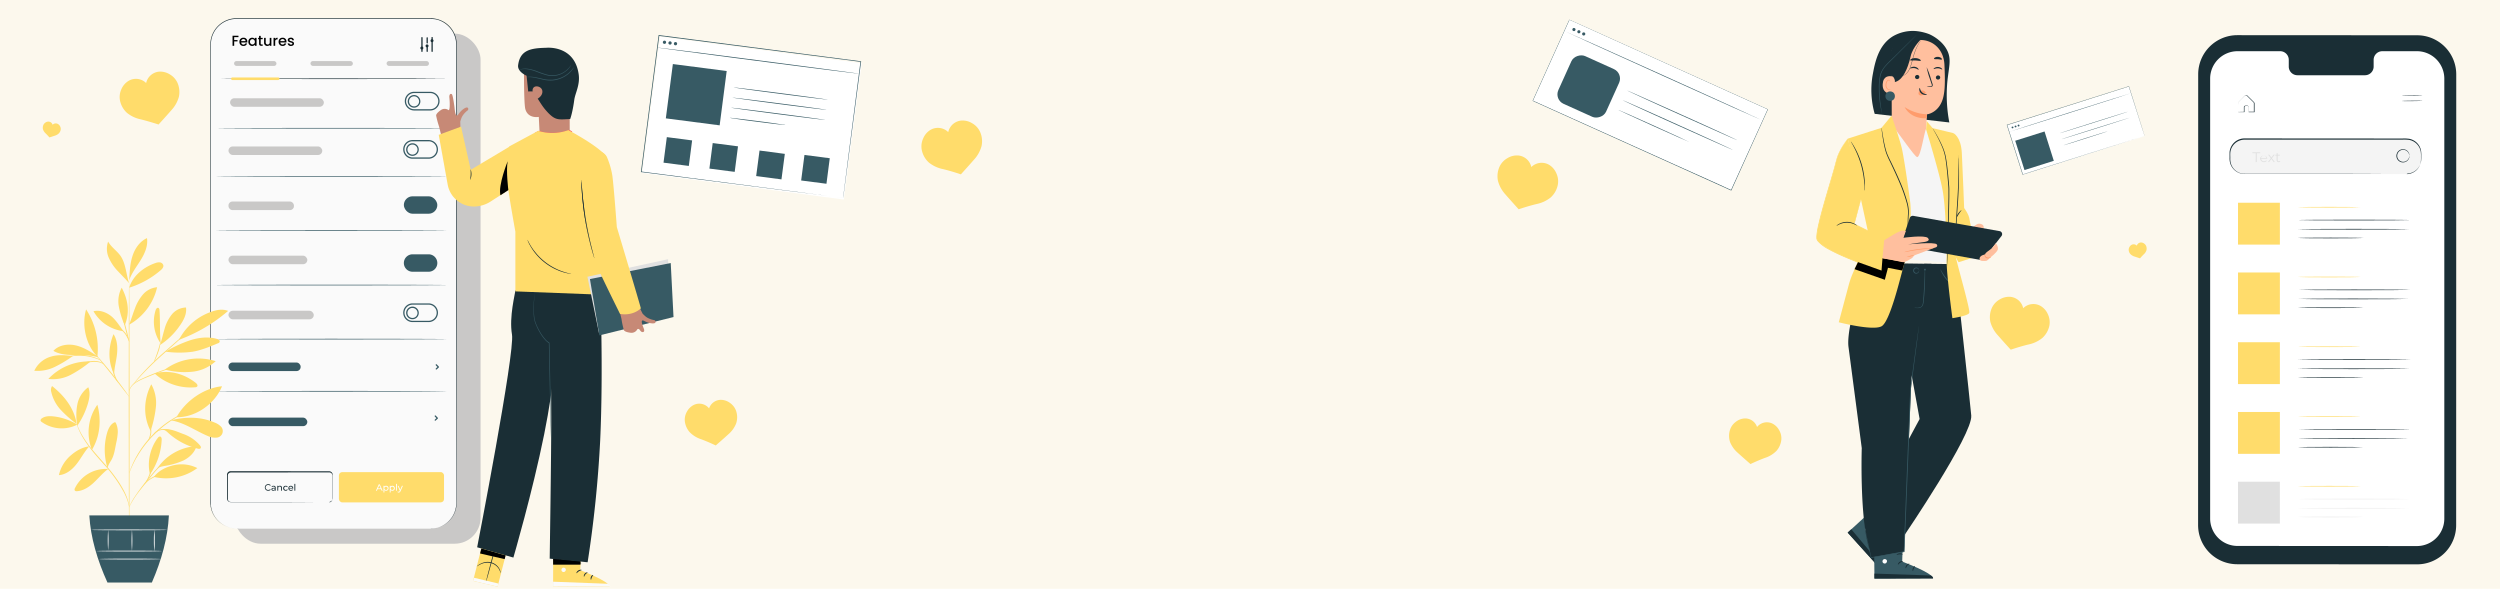 <svg id="Layer_1" data-name="Layer 1" xmlns="http://www.w3.org/2000/svg" viewBox="0 0 1380 325"><defs><style>.cls-1{fill:#fcf8ed}.cls-2{fill:#c9c8c7}.cls-3{fill:#fafafa}.cls-4{fill:#1a2e35}.cls-5{fill:#375a64}.cls-6{fill:#ffdc6b}.cls-7{fill:#fff}.cls-8{fill:#ffbf9e}.cls-9{fill:#ff9c6c}.cls-10{fill:#f5f5f5}.cls-11{opacity:.3}.cls-12{fill:#c78976}.cls-13{fill:#ff4f5b}.cls-14{fill:#e1e1e1}.cls-15{fill:#f4f4f4}.cls-16{fill:#e0e0e0}.cls-17{fill:#ebebeb}</style></defs><path class="cls-1" d="M-0.73 -2.67H1380.74V327.68H-0.73z"/><rect class="cls-2" x="129.56" y="18.57" width="135.71" height="281.56" rx="14.29"/><rect class="cls-3" x="116.22" y="10.26" width="135.71" height="281.56" rx="14.29"/><path class="cls-4" d="M237.64 291.82h.52a11.75 11.75 0 0 0 1.56-.15 14.16 14.16 0 0 0 5.68-2.16 14.77 14.77 0 0 0 3.32-3 13.77 13.77 0 0 0 2.53-4.78c.12-.47.27-.95.36-1.45s.18-1 .2-1.55c.08-1.05.06-2.15.06-3.29v-7.25c0-20.5 0-50.15-.06-86.79s0-80.28 0-128.73v-27.8a15.54 15.54 0 0 0-.66-4.59 14.45 14.45 0 0 0-5.51-7.4 14.42 14.42 0 0 0-4.28-2 15.31 15.31 0 0 0-2.36-.38c-.79 0-1.58-.08-2.39-.06h-106A14.14 14.14 0 0 0 116.5 23c-.16 1.69-.08 3.43-.1 5.15v250.69c0 .29.08.58.12.87a13.9 13.9 0 0 0 .37 1.7 14.13 14.13 0 0 0 9 9.48 15.07 15.07 0 0 0 1.59.45c.54.1 1.09.18 1.63.25 1.09.08 2.18.08 3.27.07H237.54 132.43c-1.08 0-2.18 0-3.3-.06-.55-.07-1.1-.15-1.65-.26a14.93 14.93 0 0 1-1.62-.45 14.44 14.44 0 0 1-9.21-9.65 15 15 0 0 1-.38-1.74c0-.29-.1-.59-.12-.88l-.05-.9v-3.58-14.7-31.17-68.8V28.1c0-1.72-.06-3.44.1-5.19a14.5 14.5 0 0 1 14.4-12.84h106c.8 0 1.61 0 2.43.06a16.21 16.21 0 0 1 2.39.44 15.07 15.07 0 0 1 4.39 2 14.64 14.64 0 0 1 5.65 7.58 16 16 0 0 1 .68 4.7v156.48c0 36.65 0 66.29-.06 86.79v7.25c0 1.14 0 2.24-.06 3.3 0 .53-.14 1.05-.21 1.56s-.24 1-.36 1.47a14.26 14.26 0 0 1-2.56 4.8 15.19 15.19 0 0 1-3.36 3 14.19 14.19 0 0 1-5.72 2.13 11 11 0 0 1-1.56.13z"/><path class="cls-4" d="M232.92 28.66a.36.36 0 0 1-.36-.36v-7.47a.36.36 0 0 1 .72 0v7.47a.36.36 0 0 1-.36.36zm2.88 0a.36.36 0 0 1-.35-.36v-2.67a.36.36 0 1 1 .71 0v2.67a.36.36 0 0 1-.36.36zm0-4.66a.36.36 0 0 1-.35-.36V21a.36.36 0 1 1 .71 0v2.68a.36.36 0 0 1-.36.32z"/><circle class="cls-4" cx="235.73" cy="25.32" r=".82"/><circle class="cls-4" cx="232.87" cy="26.51" r=".82"/><path class="cls-4" d="M238.53 28.66a.36.36 0 0 1-.36-.36v-7.47a.36.36 0 1 1 .71 0v7.47a.36.36 0 0 1-.35.36z"/><circle class="cls-4" cx="238.48" cy="22.46" r=".82"/><path class="cls-5" d="M246.31 97.42c0 .1-28.41.18-63.45.18s-63.45-.08-63.45-.18 28.4-.19 63.45-.19 63.45.08 63.45.19zm-9.72-9.79h-8.85a5.17 5.17 0 0 1 0-10.34h8.85a5.17 5.17 0 0 1 0 10.34zM227.74 78a4.45 4.45 0 0 0 0 8.9h8.85a4.45 4.45 0 0 0 0-8.9z"/><path class="cls-5" d="M227.69 86.05a3.49 3.49 0 1 1 3.48-3.49 3.49 3.49 0 0 1-3.48 3.49zm0-6.25a2.77 2.77 0 1 0 2.77 2.76 2.77 2.77 0 0 0-2.77-2.76zm18.62 47.44c0 .1-28.41.19-63.45.19s-63.45-.09-63.45-.19 28.4-.19 63.45-.19 63.45.09 63.45.19z"/><rect class="cls-5" x="222.93" y="108.36" width="18.47" height="9.62" rx="4.81"/><path class="cls-5" d="M239.85 113.28a3.13 3.13 0 1 1-3.13-3.13 3.13 3.13 0 0 1 3.13 3.13zM236.59 150h-8.85a4.81 4.81 0 0 1-4.81-4.81 4.81 4.81 0 0 1 4.81-4.81h8.85a4.81 4.81 0 0 1 4.81 4.81 4.81 4.81 0 0 1-4.81 4.81z"/><path class="cls-5" d="M239.85 145.31a3.13 3.13 0 1 1-3.13-3.13 3.13 3.13 0 0 1 3.13 3.13zm6.46 12.05c0 .1-28.41.18-63.45.18s-63.45-.08-63.45-.18 28.4-.19 63.45-.19 63.45.08 63.45.19zm-9.72 20.44h-8.85a5.17 5.17 0 1 1 0-10.34h8.85a5.17 5.17 0 1 1 0 10.34zm-8.85-9.62a4.45 4.45 0 1 0 0 8.9h8.85a4.45 4.45 0 1 0 0-8.9z"/><path class="cls-5" d="M227.69 176.22a3.49 3.49 0 1 1 3.48-3.48 3.49 3.49 0 0 1-3.48 3.48zm0-6.25a2.77 2.77 0 1 0 2.77 2.77 2.77 2.77 0 0 0-2.77-2.74zm18.62 17.22c0 .1-28.41.19-63.45.19s-63.45-.09-63.45-.19 28.4-.19 63.45-.19 63.45.09 63.45.19zm0 28.81c0 .1-28.41.19-63.45.19s-63.45-.09-63.45-.19 28.4-.19 63.45-.19 63.45.06 63.45.19zm-5.47-12a.36.36 0 0 1-.24-.62l.85-.81-.87-.91a.36.36 0 0 1 .52-.5l1.12 1.18a.35.35 0 0 1 .1.25.36.36 0 0 1-.11.26l-1.12 1.05a.39.39 0 0 1-.25.1zm-.56 28.26a.36.36 0 0 1-.24-.62l.85-.81-.86-.91a.35.35 0 0 1 0-.51.36.36 0 0 1 .5 0l1.12 1.18a.35.35 0 0 1 .1.25.36.36 0 0 1-.11.26l-1.12 1a.39.39 0 0 1-.24.16z"/><path class="cls-4" d="M181.72 277.31s.13 0 .37-.05a1.83 1.83 0 0 0 .93-.55 1.67 1.67 0 0 0 .39-.68 3 3 0 0 0 .08-1v-2.46-6.74V262.76a2.09 2.09 0 0 0-.16-1 1.74 1.74 0 0 0-1.77-1h-2.42l-51.73.06a1.65 1.65 0 0 0-1.41.8 1.61 1.61 0 0 0-.23.8v12.74a2.4 2.4 0 0 0 .09.82 1.67 1.67 0 0 0 1.1 1.05 3.08 3.08 0 0 0 .82.06H160.26l15.68.06h5.75a2.79 2.79 0 0 1-.38 0h-5.37l-15.68.05h-32.58a3.19 3.19 0 0 1-.91-.07 2 2 0 0 1-1.35-1.29 2.52 2.52 0 0 1-.11-.93v-.89-11.93a2 2 0 0 1 2-2l51.73.05h2.42a2 2 0 0 1 2 1.14 2.38 2.38 0 0 1 .18 1.13v12.27a2.88 2.88 0 0 1-.1 1 1.71 1.71 0 0 1-.43.71 1.78 1.78 0 0 1-1 .53 1.37 1.37 0 0 1-.39.39z"/><path class="cls-4" d="M146.2 269.08a1.8 1.8 0 0 1 1.88-1.81 1.76 1.76 0 0 1 1.35.55l-.33.32a1.31 1.31 0 0 0-1-.42 1.37 1.37 0 1 0 0 2.73 1.32 1.32 0 0 0 1-.43l.33.32a1.77 1.77 0 0 1-1.35.56 1.8 1.8 0 0 1-1.88-1.82zm5.98.16v1.62h-.46v-.36a1 1 0 0 1-.88.39c-.61 0-1-.33-1-.79s.28-.79 1.08-.79h.77v-.09c0-.42-.24-.65-.72-.65a1.34 1.34 0 0 0-.85.29l-.2-.37a1.81 1.81 0 0 1 1.11-.34c.73 0 1.15.35 1.15 1.09zm-.49.8v-.38h-.75c-.48 0-.62.19-.62.42s.23.43.6.43a.78.78 0 0 0 .77-.51zm3.94-.73v1.55h-.49v-1.49c0-.53-.26-.79-.72-.79a.8.8 0 0 0-.85.89v1.39h-.49v-2.69h.47v.41a1.12 1.12 0 0 1 1-.43 1 1 0 0 1 1.08 1.16zm.67.2a1.33 1.33 0 0 1 1.42-1.36 1.18 1.18 0 0 1 1.09.57l-.37.24a.82.82 0 0 0-.73-.39.95.95 0 0 0 0 1.89.83.83 0 0 0 .73-.38l.37.23a1.2 1.2 0 0 1-1.09.58 1.35 1.35 0 0 1-1.42-1.38zm5.52.17h-2.18a.9.9 0 0 0 1 .78 1 1 0 0 0 .78-.32l.27.31a1.38 1.38 0 0 1-1.06.44 1.35 1.35 0 0 1-1.45-1.38 1.32 1.32 0 0 1 1.35-1.36 1.29 1.29 0 0 1 1.33 1.38s-.04.1-.04.15zm-2.18-.35h1.72a.87.87 0 0 0-1.72 0zm2.86-2.23h.5v3.76h-.49z"/><rect class="cls-6" x="187.08" y="260.6" width="58.02" height="16.71" rx="1.82"/><path class="cls-7" d="M210.31 270h-1.89l-.39.89h-.52l1.61-3.55h.5l1.61 3.55h-.53zm-.18-.41l-.76-1.73-.77 1.73zm4.34-.08a1.31 1.31 0 0 1-1.36 1.38 1.16 1.16 0 0 1-.94-.44v1.39h-.48v-3.67h.47v.43a1.12 1.12 0 0 1 1-.45 1.3 1.3 0 0 1 1.31 1.36zm-.49 0a.91.91 0 1 0-.91.95.89.89 0 0 0 .93-.95zm3.95 0a1.31 1.31 0 0 1-1.36 1.38 1.15 1.15 0 0 1-.94-.44v1.39h-.49v-3.67h.47v.43a1.14 1.14 0 0 1 1-.45 1.3 1.3 0 0 1 1.32 1.36zm-.5 0a.9.9 0 1 0-.9.95.89.89 0 0 0 .9-.95zm1.17-2.41h.49v3.76h-.49zm3.79 1.07l-1.3 2.95c-.24.57-.55.75-1 .75a1 1 0 0 1-.69-.25l.21-.36a.71.71 0 0 0 .48.19c.23 0 .38-.1.51-.41l.09-.19-1.19-2.68h.51l.94 2.15.92-2.15z"/><path d="M128.36 19.74h3.27v.74h-2.36v1.64h1.84v.74h-1.84v2.43h-.91zm6.01 5.63a2.14 2.14 0 0 1-2.2-2.28 2.11 2.11 0 0 1 2.2-2.27 2 2 0 0 1 2.14 2.18 2.22 2.22 0 0 1 0 .45h-3.36a1.21 1.21 0 0 0 1.25 1.17 1.06 1.06 0 0 0 1-.62h1a2 2 0 0 1-2.03 1.37zm-1.25-2.67h2.44a1.15 1.15 0 0 0-1.23-1.12 1.21 1.21 0 0 0-1.21 1.12zm6.07-1.88a1.86 1.86 0 0 1 1.52.71v-.64h.92v4.4h-.92v-.65a1.9 1.9 0 0 1-1.54.73 2.13 2.13 0 0 1-2.06-2.3 2.09 2.09 0 0 1 2.08-2.25zm.19.79a1.35 1.35 0 0 0-1.38 1.46 1.39 1.39 0 0 0 1.34 1.5 1.36 1.36 0 0 0 1.33-1.48 1.36 1.36 0 0 0-1.29-1.48zm3.62.02h-.52v-.74h.52v-1.1h.92v1.1H145v.74h-1.1v2.44c0 .33.13.46.51.46h.59v.76h-.72c-.78 0-1.27-.32-1.27-1.22zm6.8 3.66h-.91v-.52a1.65 1.65 0 0 1-1.3.59 1.72 1.72 0 0 1-1.82-1.88v-2.59h.9v2.45a1.08 1.08 0 0 0 1.11 1.23c.67 0 1.11-.42 1.11-1.23v-2.45h.91zm2.11 0H151v-4.4h.91v.64a1.44 1.44 0 0 1 1.32-.71v.94H153c-.67 0-1.09.28-1.09 1.22zm4.09.08a2.14 2.14 0 0 1-2.2-2.28 2.11 2.11 0 0 1 2.2-2.27 2 2 0 0 1 2.11 2.18 2.22 2.22 0 0 1 0 .45h-3.37A1.22 1.22 0 0 0 156 24.6a1.06 1.06 0 0 0 1-.62h1a2 2 0 0 1-2 1.39zm-1.25-2.67h2.44a1.15 1.15 0 0 0-1.23-1.12 1.21 1.21 0 0 0-1.24 1.12zm5.86 2.67a1.66 1.66 0 0 1-1.84-1.43h.94a.82.82 0 0 0 .88.66c.53 0 .81-.23.81-.53 0-.86-2.56-.37-2.56-2 0-.71.66-1.27 1.7-1.27a1.5 1.5 0 0 1 1.7 1.41h-.91a.73.73 0 0 0-.82-.65c-.49 0-.75.2-.75.5 0 .89 2.49.39 2.54 2 0 .75-.65 1.31-1.69 1.31z"/><rect class="cls-2" x="126.12" y="80.84" width="51.77" height="4.72" rx="2.36"/><path class="cls-5" d="M247.19 70.81c0 .1-28.41.18-63.45.18s-63.45-.08-63.45-.18 28.4-.19 63.45-.19 63.45.08 63.45.19zM237.47 61h-8.85a5.17 5.17 0 0 1 0-10.34h8.85a5.17 5.17 0 0 1 0 10.34zm-8.85-9.62a4.45 4.45 0 0 0 0 8.9h8.85a4.45 4.45 0 0 0 0-8.9z"/><path class="cls-5" d="M228.57 59.44a3.49 3.49 0 1 1 3.48-3.44 3.49 3.49 0 0 1-3.48 3.44zm0-6.26a2.77 2.77 0 1 0 2.77 2.82 2.78 2.78 0 0 0-2.77-2.82z"/><rect class="cls-2" x="127" y="54.23" width="51.77" height="4.72" rx="2.36"/><rect class="cls-2" x="126.12" y="111.25" width="36.14" height="4.72" rx="2.15"/><path class="cls-4" d="M248.08 43.46c0 .11-28.41.19-63.45.19s-63.45-.08-63.45-.19 28.4-.18 63.45-.18 63.45.08 63.45.18z"/><path class="cls-6" d="M153.46 44.18h-25.1a.72.72 0 1 1 0-1.43h25.1a.72.72 0 1 1 0 1.43z"/><rect class="cls-2" x="129.19" y="33.7" width="23.43" height="2.7" rx="1.35"/><rect class="cls-2" x="171.37" y="33.7" width="23.43" height="2.7" rx="1.35"/><rect class="cls-2" x="213.38" y="33.7" width="23.43" height="2.7" rx="1.35"/><rect class="cls-2" x="126.12" y="141.13" width="43.52" height="4.72" rx="2.36"/><rect class="cls-2" x="126.12" y="171.54" width="47.08" height="4.72" rx="2.36"/><rect class="cls-5" x="126.12" y="200.11" width="39.83" height="4.72" rx="2.26"/><rect class="cls-5" x="126.12" y="230.52" width="43.52" height="4.72" rx="2.36"/><path class="cls-6" d="M42.64 234.41a31 31 0 0 0-13.3-4.58c-2.18-.22-4.55-.16-6.3 1.16a1.3 1.3 0 0 0-.65 1.15 1.39 1.39 0 0 0 .62.78 19 19 0 0 0 19.63 1.49m-.34-.41a64.39 64.39 0 0 1-8.59-7.56 21.63 21.63 0 0 1-5.39-10 4 4 0 0 1 .42-3.34C35.59 218.52 41 225.44 42.3 234"/><path class="cls-6" d="M42.57 234.36a31 31 0 0 1 .16-11.29 15.27 15.27 0 0 1 6-9.31c1.18 2.77.67 6-.16 8.85a43.09 43.09 0 0 1-6 12.55m6.72 11.23c-4.08.5-7.63 2.65-10.68 5.4a20.24 20.24 0 0 0-6.1 10.48c4-.25 7.39-3.07 9.85-6.23s4.17-6.63 6.87-9.59m1.51 1.87a26.34 26.34 0 0 1 3-24.9c2.33 8.26 1.47 17.59-3 24.9m8.88 10.56a19 19 0 0 0-18.2 10.48 1.39 1.39 0 0 0-.12 1.42 1.34 1.34 0 0 0 1.2.36c3.59-.24 6.77-2.39 9.39-4.85s4.91-5.29 7.81-7.42m-.37-.56a34 34 0 0 1-.33-18.94c.66-2.43 1.78-5 4-6.14a.79.79 0 0 1 .61-.11.76.76 0 0 1 .39.45 11.36 11.36 0 0 1 1 5.43 35.14 35.14 0 0 1-.85 5.5c-.71 3.36-1.09 7-2.93 9.87a19.77 19.77 0 0 0-1.22 2.17c-.35.74-.35 1-.67 1.58m23.49 3.68c-1.74-6.61.11-14.64 4.28-20.06.31-.4.71-.83 1.22-.79.76.07 1 1.1.93 1.87a36.22 36.22 0 0 1-6.43 19m2.12 1.43a29.15 29.15 0 0 0 24-4.87 19.37 19.37 0 0 0-13-1.59c-4.34 1-8.29 2.93-11 6.46m1.78-4.4c4.51-7.35 13.14-12.14 21.75-12.58-1 3.5-3.87 6.22-7.12 7.87a39.75 39.75 0 0 1-10.43 3.05c-1.39.27-3.3.56-4.2 1.66m-3.45-21.39a63.48 63.48 0 0 0 2.78-12.73 21.21 21.21 0 0 0-2.54-12.6c-4.2 8.14-4.63 17.65-.37 25.77m14.29-7.6c4.92-8.94 15-16.08 25.12-17.08-3.92 9.75-14.61 17.29-25.12 17.08m-3.09 1.75c7.33 1.12 13.59 5.81 20.44 8.65a9.1 9.1 0 0 0 4.62.88 3.62 3.62 0 0 0 2.27-6.4 9.76 9.76 0 0 0-3.36-2C110.84 230 102.84 230 95 231.84"/><path class="cls-6" d="M90.09 237.2c1.66.47 2.23 1.33 3.55 2.45a38.05 38.05 0 0 0 15.5 8c.59.15 1.37.21 1.66-.33s-.07-1-.4-1.45a21.29 21.29 0 0 0-9.36-6.35c-3.58-1.34-6.68-2.94-11-2.6m-4.74-30.8a29.33 29.33 0 0 0 22.5 7.65 1.49 1.49 0 0 0 1-.37c.57-.61-.11-1.56-.77-2.08-6.62-5.15-14.63-7.29-22.75-5.2"/><path class="cls-6" d="M91 204a31.35 31.35 0 0 1 28.07-4.63 22.27 22.27 0 0 1-13.38 5.87A42.36 42.36 0 0 1 91 204m-2.28-14.24c-.65-6.6-.22-11.82-.68-18.45 0-.53-.15-1.17-.65-1.36-.69-.26-1.26.59-1.49 1.29a21.14 21.14 0 0 0 2.81 18.37"/><path class="cls-6" d="M88.25 190.49a38.81 38.81 0 0 0 10.93-10.63c2.16-3 4-6.5 3.49-10.12a10.43 10.43 0 0 0-7.88 3.91 22.06 22.06 0 0 0-4 8.09c-.87 2.91-1.48 5.89-2.51 8.75M99 187.5a88 88 0 0 0 26.91-15.87c-3.21-1.29-6.89-.52-10.11.78a31.87 31.87 0 0 0-16.94 15m-7.59 6.69a55 55 0 0 0 14.94.07c4.85-.81 9.42-2.73 14-4.64a1.61 1.61 0 0 0 1-.71 1.09 1.09 0 0 0-.34-1.2 3 3 0 0 0-1.19-.56c-4.92-1.37-10.23-.73-15.08.9a70.31 70.31 0 0 0-13.23 6.14M62.9 206.34c-3.39-6.84-3.17-14.82-.24-21.87 2.06 3.14 2.31 7.14 1.94 10.87s-1.52 7.59-1.59 11.34m-13.65-7.17a30.54 30.54 0 0 0-22.67 9.66 21.14 21.14 0 0 0 12.42-2.3 62.82 62.82 0 0 0 10.63-7.12m-9.48-3.28c-4.14-.34-8.12-.85-12.1.37a14.53 14.53 0 0 0-9.23 7.82 21.83 21.83 0 0 0 11.35-2.14 65.19 65.19 0 0 0 10-6.05m13.46.14c-3.73-2.44-7.55-4.93-11.89-5.94s-9.36-.26-12.38 3c3.51 2.06 7.77 2.3 11.84 2.3s9.06 0 12.89 1.31"/><path class="cls-6" d="M53.76 196.81c-6.37-6.26-8.78-17.49-6.22-26a39.6 39.6 0 0 1 6.22 26m17.51-17.72c1.2-2.79 2-5.72 3.12-8.56a24.69 24.69 0 0 1 4.45-7.89 11.72 11.72 0 0 1 7.89-4.09 31.78 31.78 0 0 1-15.31 20.59m-3.32 3.64c-2-2.73-4.28-6.44-7-8.49s-6.2-3.27-9.49-2.49a22.09 22.09 0 0 0 16.47 11m.65-3.48a47.49 47.49 0 0 1-3.14-10.17 15.94 15.94 0 0 1 1.59-10.34c3.5 6.6 4.62 13.69 1.73 20.59m2.39-20.59c2-6.55 8-11.37 14.45-13.59a5.4 5.4 0 0 1 2.53-.38 2.2 2.2 0 0 1 1.87 1.56c.24 1.12-.68 2.11-1.55 2.85a49.24 49.24 0 0 1-17.3 9.56m.07-5.36c.25-4.22.52-8.51 1.89-12.51s4-7.75 7.87-9.5c.66 4.26-1.23 8.51-3.5 12.18s-5 7.13-6.36 11.22m0 1.52c-1.64-4.78-1.81-10.84-4.67-15-2-2.9-5.19-4.88-6.91-8a12.06 12.06 0 0 0 .4 9 26 26 0 0 0 5.29 7.64c2.11 2.26 3.92 4 5.89 6.35"/><path class="cls-6" d="M71.3 296.91c-.13 0-.24-31.84-.25-71.1s.09-71.12.22-71.12.23 31.84.24 71.12-.08 71.1-.21 71.1z"/><path class="cls-6" d="M99.12 201.54a6.45 6.45 0 0 1-1.19.45l-3.3 1.11c-2.78 1-6.59 2.32-10.73 4s-8 3.19-10.17 5.1a7.37 7.37 0 0 0-2 2.7c-.31.75-.37 1.21-.41 1.2s0-.12 0-.33a5.33 5.33 0 0 1 .23-.93 7.16 7.16 0 0 1 2-2.88 18.14 18.14 0 0 1 4.41-2.75c1.77-.82 3.72-1.68 5.8-2.53 4.16-1.7 8-3 10.81-3.9 1.4-.44 2.55-.76 3.34-1a6.84 6.84 0 0 1 1.21-.24z"/><path class="cls-6" d="M108.24 179.14a2.12 2.12 0 0 1-.33.36l-1 .95-3.82 3.47-12.69 11.3c-5 4.41-9.24 8.63-12.21 11.8-1.49 1.59-2.66 2.9-3.45 3.82l-.93 1a2 2 0 0 1-.34.35 2.08 2.08 0 0 1 .27-.41c.19-.25.48-.64.86-1.11.76-.95 1.89-2.3 3.35-3.92a162.75 162.75 0 0 1 12.14-11.92c5-4.4 9.5-8.35 12.79-11.2l3.91-3.36 1.08-.89a2.37 2.37 0 0 1 .37-.24z"/><path class="cls-6" d="M85 199.71c-.13-.06.9-2.45 1.93-5.47s1.54-5.58 1.67-5.55a18.94 18.94 0 0 1-1.23 5.7 37.79 37.79 0 0 1-1.54 3.82 6.24 6.24 0 0 1-.83 1.5zM71.33 219a5.39 5.39 0 0 1-.77-.89l-2-2.51c-1.64-2.12-3.92-5.05-6.46-8.26s-4.89-6.09-6.59-8.17l-2-2.47a6.68 6.68 0 0 1-.69-1 5.61 5.61 0 0 1 .83.83c.51.55 1.23 1.37 2.11 2.38 1.76 2 4.15 4.88 6.7 8.09s4.78 6.18 6.36 8.36c.79 1.09 1.42 2 1.84 2.6a6.47 6.47 0 0 1 .67 1.04z"/><path class="cls-6" d="M65.23 211.15a11.1 11.1 0 0 1-2.56-4.79 13.56 13.56 0 0 1-.58-4.82h.21c-.1.36-.16.56-.2.55s0-.21 0-.59h.21a21.68 21.68 0 0 0 .81 4.69 35.68 35.68 0 0 0 2.11 4.96zm-7.88-9.91a7.92 7.92 0 0 0-1.78-1 12 12 0 0 0-5-.39 31.22 31.22 0 0 0-5 .8 15.55 15.55 0 0 1-2 .5 7 7 0 0 1 2-.81 23.11 23.11 0 0 1 5-1 10.83 10.83 0 0 1 5.11.55 3.19 3.19 0 0 1 1.67 1.35zm-1.87-2.4c0 .07-1-.42-2.73-1A27.64 27.64 0 0 0 39 196.79c-1.76.32-2.83.65-2.85.57a2.6 2.6 0 0 1 .73-.31 18.21 18.21 0 0 1 2.06-.58 24.32 24.32 0 0 1 14 1.07 17.27 17.27 0 0 1 2 .88c.32.24.56.39.54.42zm15.79-10.15a55 55 0 0 1-2-6.93 56.08 56.08 0 0 1-1.54-7 58.21 58.21 0 0 1 2 6.93 56.47 56.47 0 0 1 1.54 7z"/><path class="cls-6" d="M71.39 188.69a31.76 31.76 0 0 0-2.21-4.15 18.37 18.37 0 0 0-3.25-3.36 3 3 0 0 1 1.26.65 10.13 10.13 0 0 1 2.37 2.45 9 9 0 0 1 1.83 4.41zm-.09 91.25s-.14-.77-.5-2.12a31 31 0 0 0-2.13-5.51 76.07 76.07 0 0 0-11.29-15.9c-2.52-2.88-5-5.6-7-8.2a56.72 56.72 0 0 1-5-7.26 35 35 0 0 1-2.55-5.39c-.23-.66-.4-1.18-.5-1.54a3.31 3.31 0 0 1-.13-.55s.28.73.8 2a39.19 39.19 0 0 0 2.66 5.28 59.33 59.33 0 0 0 5.08 7.16c2.08 2.58 4.53 5.28 7.06 8.16 5.1 5.73 9.09 11.5 11.23 16.07a27 27 0 0 1 2 5.61 13.63 13.63 0 0 1 .28 1.6 2.91 2.91 0 0 1-.01.59z"/><path class="cls-6" d="M96.44 251.54a9.18 9.18 0 0 1-1.32.74 30 30 0 0 0-3.41 2.26 38.75 38.75 0 0 0-4.49 4.09c-1.58 1.67-3.2 3.6-4.86 5.67-3.31 4.16-6.41 7.83-8.26 10.77a46.51 46.51 0 0 0-2.08 3.54 11.8 11.8 0 0 1-.72 1.33s0-.13.12-.37.23-.6.44-1a34.89 34.89 0 0 1 2-3.63A120.93 120.93 0 0 1 82 264c1.66-2.07 3.31-4 4.91-5.67a36.79 36.79 0 0 1 4.6-4.06 24.38 24.38 0 0 1 3.49-2.15c.44-.22.79-.35 1-.45a1.59 1.59 0 0 1 .44-.13z"/><path class="cls-6" d="M96.93 260.75a18.2 18.2 0 0 1-2.78.41 36.73 36.73 0 0 0-6.61 1.3 19.94 19.94 0 0 0-5.91 3.1c-1.36 1.06-2 1.93-2.07 1.88a2 2 0 0 1 .41-.64 11.28 11.28 0 0 1 1.45-1.49 18.12 18.12 0 0 1 6-3.29 29.83 29.83 0 0 1 6.72-1.18 15.43 15.43 0 0 1 2.79-.09z"/><path class="cls-6" d="M80.37 266.43c-.14-.09 1.11-2 2.09-4.58s1.12-4.85 1.29-4.85a4.56 4.56 0 0 1 0 1.49 16.08 16.08 0 0 1-.81 3.52 16.89 16.89 0 0 1-1.62 3.23 4.47 4.47 0 0 1-.95 1.19zm24.21-39.62a2.16 2.16 0 0 1-.44.23l-1.31.6c-.57.25-1.27.56-2 1s-1.71.83-2.66 1.4l-1.52.86c-.53.31-1 .67-1.61 1-1.12.68-2.24 1.52-3.44 2.37a66.09 66.09 0 0 0-7.18 6.32 63.62 63.62 0 0 0-6.11 7.41c-.82 1.23-1.62 2.38-2.26 3.52-.32.57-.67 1.1-1 1.64l-.81 1.55c-.54 1-.93 1.9-1.31 2.7s-.67 1.51-.9 2.09-.4 1-.55 1.33a2.23 2.23 0 0 1-.22.45 1.79 1.79 0 0 1 .13-.48c.13-.36.28-.81.47-1.37s.47-1.31.84-2.12.72-1.76 1.25-2.75c.25-.5.51-1 .79-1.57s.61-1.09.93-1.66c.64-1.16 1.43-2.33 2.24-3.57a61.6 61.6 0 0 1 6.09-7.51 63 63 0 0 1 7.26-6.34c1.21-.85 2.35-1.68 3.49-2.35.56-.34 1.09-.7 1.63-1l1.54-.85c1-.56 1.9-1 2.71-1.34a22.27 22.27 0 0 1 2.09-.9l1.34-.52a2 2 0 0 1 .52-.14z"/><path class="cls-6" d="M84.69 240.14a3.19 3.19 0 0 1 1.09-1.63 6.92 6.92 0 0 1 4.41-1.69 12 12 0 0 1 4.64.91 6.42 6.42 0 0 1 1.75.85 11.61 11.61 0 0 1-1.86-.55 14.16 14.16 0 0 0-4.52-.75 7.12 7.12 0 0 0-4.2 1.48 12.46 12.46 0 0 0-1.31 1.38zm-2.98 3.07a16.11 16.11 0 0 0 1.29-4.07 16.37 16.37 0 0 0-.28-4.26 2.81 2.81 0 0 1 .52 1.19 8.43 8.43 0 0 1-.71 6.1c-.43.71-.77 1.07-.82 1.04z"/><path class="cls-5" d="M49.31 284.5c.69 12.17 4.35 24.54 10 37.06h24.52c5.38-12.39 8.79-24.75 9.4-37.06z"/><path class="cls-3" d="M89.25 304.19c0 .13-8.07.23-18 .23s-18-.1-18-.23 8.07-.23 18-.23 18 .1 18 .23zm-.55 4.41c0 .13-7.57.23-16.9.23s-16.91-.1-16.91-.23 7.57-.23 16.91-.23 16.9.1 16.9.23zm-29-16.11a69.51 69.51 0 0 1 0 11.3 69.51 69.51 0 0 1 0-11.3z"/><path class="cls-3" d="M72.84 292.49a74.51 74.51 0 0 1 0 11.7 74.51 74.51 0 0 1 0-11.7zm12.33-.1a38.46 38.46 0 0 1 .23 6 38.57 38.57 0 0 1-.23 6 77.6 77.6 0 0 1 0-11.94z"/><path class="cls-3" d="M92.45 292.49c0 .13-9.47.23-21.15.23s-21.16-.1-21.16-.23 9.47-.23 21.16-.23 21.15.1 21.15.23z"/><path class="cls-4" d="M1033.74 41.23c1.19-6.49 3-16.21 11.16-21.21a21.89 21.89 0 0 1 12.85-2.86 27.49 27.49 0 0 1 7 1.63c.7.26 6.92 3 9.93 8.72 2.78 5.25 1 9.56.22 18a80.82 80.82 0 0 0 1.13 22.09l-41.2-4.75a48.18 48.18 0 0 1-1.09-21.62z"/><path class="cls-8" d="M1060.06 22.08L1059 21l-11.76 4.74a3.28 3.28 0 0 0-3.1 3.18l.11 38.29a10.69 10.69 0 0 0 2.07 6.92L1057.09 88c3.76 5 3.41-6 6.39-11.45.21-.38-.69-1.81-.63-2.08a6.52 6.52 0 0 0 .18-.85c.35-3.09.37-5.76.37-5.76.21-3.38.28-4.77.28-4.74s7.2-.82 9.14-10.06c1-4.6.79-10.92.52-17.15-.34-8.64-6.34-13.84-13.28-13.83z"/><path class="cls-4" d="M1059.48 42.51a1.19 1.19 0 0 1-1.21 1.15 1.14 1.14 0 0 1-1.18-1.14 1.19 1.19 0 0 1 1.21-1.14 1.13 1.13 0 0 1 1.18 1.13zm11.52.27a1.19 1.19 0 0 1-1.21 1.14 1.14 1.14 0 0 1-1.18-1.14 1.19 1.19 0 0 1 1.21-1.14 1.14 1.14 0 0 1 1.18 1.14zm1.11-4.43c-.16.14-1-.57-2.32-.63s-2.26.53-2.39.37.1-.35.53-.63a3.35 3.35 0 0 1 1.92-.49 3.19 3.19 0 0 1 1.83.7c.38.33.5.61.43.68zm-13.05.13c-.17.13-1-.67-2.24-.86s-2.3.3-2.41.12.13-.34.58-.57a3.38 3.38 0 0 1 2-.29 3.17 3.17 0 0 1 1.75.88c.31.36.4.66.32.72zm4.49 9.36a8.51 8.51 0 0 1 2.11-.28c.33 0 .64-.06.71-.28a1.68 1.68 0 0 0-.17-1c-.27-.81-.55-1.66-.85-2.55a42.32 42.32 0 0 1-1.85-6.64 41.17 41.17 0 0 1 2.38 6.48c.28.89.55 1.75.81 2.56a1.9 1.9 0 0 1 .1 1.3.83.83 0 0 1-.56.45 2.32 2.32 0 0 1-.56 0 9 9 0 0 1-2.12-.04z"/><path class="cls-9" d="M1063.68 63.09a23.74 23.74 0 0 1-12.31-4s2.81 6.61 12.18 6.2zm-.83-12.18a2.32 2.32 0 0 0-2-1 2.18 2.18 0 0 0-1.5.71 1.36 1.36 0 0 0-.18 1.53 1.54 1.54 0 0 0 1.67.51 4.77 4.77 0 0 0 1.69-.9 1.31 1.31 0 0 0 .38-.36.43.43 0 0 0 0-.48"/><path class="cls-4" d="M1059.72 48.54c.21 0 .15 1.39 1.29 2.44s2.64 1 2.64 1.17-.34.25-1 .24a3.45 3.45 0 0 1-2.21-.9 3 3 0 0 1-1-2c.02-.63.19-.97.28-.95zm.57-15.07c-.18.32-1.42 0-2.94-.08s-2.79.17-2.94-.17c-.07-.16.19-.46.73-.72a4.85 4.85 0 0 1 2.26-.42 5 5 0 0 1 2.22.61c.52.31.75.62.67.78zm11.63-.65c-.24.28-1.11-.06-2.17-.13s-2 .1-2.17-.22c-.09-.15.07-.44.48-.69a3 3 0 0 1 1.79-.39 3 3 0 0 1 1.71.67c.36.32.44.63.36.76z"/><path class="cls-4" d="M1044.36 45.3s6.58 2.05 10.31-14.2c1.27-5.56 6.42-10.06 6.42-10.06l-2.08-.63s-13 3.66-13.21 3.83-3.27 6.71-3.27 6.71z"/><path class="cls-8" d="M1046 44.69c0-.69-.68-2.37-1.36-2.51-1.82-.37-5.12-.39-5.39 4.25-.36 6.35 6.09 5.4 6.11 5.22s.51-4.56.64-6.96z"/><path class="cls-9" d="M1043.54 49.14s-.12.07-.31.14a1 1 0 0 1-.83 0 2.73 2.73 0 0 1-1.12-2.52 3.57 3.57 0 0 1 .4-1.57 1.28 1.28 0 0 1 .88-.8.56.56 0 0 1 .63.34c.08.18 0 .31.06.32s.15-.1.11-.37a.75.75 0 0 0-.23-.41.79.79 0 0 0-.6-.19 1.54 1.54 0 0 0-1.21.91 3.8 3.8 0 0 0-.49 1.75 2.9 2.9 0 0 0 1.46 2.84 1.22 1.22 0 0 0 1-.11c.23-.18.27-.32.25-.33z"/><path class="cls-4" d="M1048.83 42.19a8.71 8.71 0 0 0 1-.19 5.92 5.92 0 0 0 2.26-1.31 8.19 8.19 0 0 0 1.18-1.38 11.19 11.19 0 0 0 1-1.86 39.22 39.22 0 0 0 1.36-4.62c.45-1.65.93-3.22 1.46-4.61a27.14 27.14 0 0 1 1.66-3.58 17.78 17.78 0 0 1 1.45-2.23c.19-.26.35-.44.46-.57a1.35 1.35 0 0 1 .17-.19 1.52 1.52 0 0 1-.15.21c-.09.14-.25.33-.42.58a21.87 21.87 0 0 0-1.41 2.25 28.27 28.27 0 0 0-1.61 3.59c-.52 1.39-1 2.94-1.44 4.6a38.53 38.53 0 0 1-1.39 4.63 10.31 10.31 0 0 1-1 1.87 8.08 8.08 0 0 1-1.21 1.4 5.65 5.65 0 0 1-2.33 1.28 3.14 3.14 0 0 1-1.04.13z"/><path class="cls-5" d="M1038.93 62.66a42.29 42.29 0 0 1-1.39-7.21 47.48 47.48 0 0 1-.39-6.61 29.78 29.78 0 0 1 .63-7.25 11.26 11.26 0 0 1 1.15-2.88 15 15 0 0 1 1.76-2.44c1.29-1.5 2.68-2.78 4-4.05l6.81-6.71 4.62-4.5c.53-.52 1-.92 1.26-1.21l.34-.32c.07-.06.11-.1.12-.09l-.1.12-.32.33-1.22 1.25-4.55 4.57-6.77 6.75c-1.27 1.28-2.66 2.57-3.93 4a12.54 12.54 0 0 0-2.84 5.22 30.4 30.4 0 0 0-.63 7.17 56.11 56.11 0 0 0 .36 6.58c.41 4.38 1.16 7.27 1.09 7.28z"/><path class="cls-6" d="M1078.21 73.47s4.24 1.74 4.72 11 1.28 30.37 1.28 30.37 2.72 3.51 3 6.41 5.45 19.83 5.45 19.83l-11.53 3.67-3-5.19-2.49-51.42z"/><path class="cls-8" d="M1088.79 125.73s2.09-2.26 3.67-2.26c1.42 0 2.53.78 2.53 1.82v1.54z"/><path class="cls-4" d="M1079.16 85.11a3.71 3.71 0 0 1 .08.6c0 .45.08 1 .13 1.74.12 1.52.21 3.71.26 6.42.11 5.43-.16 12.93-.73 21.18s-1.06 15.73-1.16 21.14c-.07 2.71-.09 4.9-.07 6.42v1.74a4.81 4.81 0 0 1 0 .61 2.66 2.66 0 0 1-.07-.6c0-.45 0-1-.09-1.75-.08-1.51-.11-3.71-.1-6.42 0-5.43.46-12.92 1-21.17s.89-15.73.87-21.15c0-2.7 0-4.9-.1-6.41v-1.74a2.2 2.2 0 0 1-.02-.61z"/><path class="cls-4" d="M1078.48 123.47a10 10 0 0 1 1.5-4.13 10.77 10.77 0 0 1 2.8-3.45c.12.1-1.18 1.59-2.36 3.68s-1.79 3.93-1.94 3.9z"/><path class="cls-5" d="M1039.07 276.47L1019.91 294l21.69 24c2.16-2.21-4.47-18.76-4.47-18.76l12-11.58z"/><path class="cls-7" d="M1031.46 290.85a1.31 1.31 0 0 0-1.72.33 1.26 1.26 0 0 0 .31 1.72 1.39 1.39 0 0 0 1.83-.36 1.32 1.32 0 0 0-.53-1.75"/><path class="cls-4" d="M1019.91 294l2-1.85 20 23.84s.49 1.49-.38 2z"/><path class="cls-7" d="M1037.61 299.47c-.12.11-.71-.43-1.6-.67s-1.67-.09-1.72-.24.78-.59 1.86-.29 1.59 1.13 1.46 1.2zm1.23 3.46c-.09.13-.75-.2-1.6-.15s-1.48.41-1.58.29.44-.79 1.5-.83 1.84.58 1.68.69zm-1.71 4.15c-.15-.11.19-.74 1.23-1.06s1.66 0 1.61.18-.71.11-1.45.35-1.28.63-1.39.53zm3.11-10.37c-.15 0-.48-.64-1.12-1.26s-1.32-.95-1.27-1.1.91 0 1.65.71.88 1.62.74 1.65zm2.32-3.15c0 .05-.53-.35-1.08-1.2a7.83 7.83 0 0 1-.75-1.61 7.61 7.61 0 0 1-.25-1 1.91 1.91 0 0 1 0-.61.69.69 0 0 1 .57-.62.87.87 0 0 1 .74.27 2.38 2.38 0 0 1 .34.51 5.08 5.08 0 0 1 .42 1 5.77 5.77 0 0 1 .28 1.77 2.71 2.71 0 0 1-.34 1.58c-.09 0 0-.62 0-1.57a6.45 6.45 0 0 0-.37-1.61 5.78 5.78 0 0 0-.41-.88c-.16-.32-.36-.53-.53-.5s-.08 0-.11.15a1.5 1.5 0 0 0 0 .45 7.23 7.23 0 0 0 .21 1 9.45 9.45 0 0 0 .6 1.56 10.85 10.85 0 0 1 .68 1.31z"/><path class="cls-7" d="M1042.26 293.56c-.06 0 .15-.63.87-1.36a5.3 5.3 0 0 1 1.46-1 5.22 5.22 0 0 1 1-.35 1.34 1.34 0 0 1 1.3.21.79.79 0 0 1 .12.81 2.33 2.33 0 0 1-.33.52 3.46 3.46 0 0 1-.81.73 3.7 3.7 0 0 1-1.7.61 2.1 2.1 0 0 1-1.6-.31 13 13 0 0 0 1.54-.07 3.88 3.88 0 0 0 1.47-.64 3.78 3.78 0 0 0 .68-.65c.22-.27.33-.55.22-.62s-.48-.15-.77-.07a5 5 0 0 0-.92.29 6.19 6.19 0 0 0-1.41.85c-.72.58-1.05 1.1-1.12 1.05z"/><path class="cls-5" d="M1034.45 293.37l.24 26 32.32-.14c-.21-3.08-17-9.21-17-9.21l.53-16.65z"/><path class="cls-7" d="M1040.06 308.63a1.34 1.34 0 0 0-.91 1.51 1.26 1.26 0 0 0 1.49.91 1.38 1.38 0 0 0 .95-1.6 1.32 1.32 0 0 0-1.65-.78"/><path class="cls-4" d="M1034.69 319.4v-2.78l31.08 1.05s1.44.63 1.27 1.64zm15.89-9.58c0 .16-.79.24-1.57.75s-1.18 1.17-1.33 1.11.09-1 1-1.57 1.94-.43 1.9-.29zm3.42 1.39c0 .16-.65.43-1.18 1.1s-.69 1.37-.84 1.37-.26-.9.41-1.72 1.61-.9 1.61-.75zm1.92 4.05c-.14 0-.37-.75 0-1.62s1.13-1.21 1.2-1.08-.39.59-.71 1.31-.33 1.37-.49 1.39zm-5.64-9.26c-.06.14-.79-.07-1.68 0s-1.59.35-1.67.22.58-.71 1.64-.77 1.79.44 1.71.55zm-14.21-160.79a46 46 0 0 0-6.75 9.5c-2.22 4.64-5.64 14.54-5.64 14.54s-4.26 15.12-3.31 22.25 7.32 55.86 7.32 55.86-1.25 38.64 4.19 55.83l1 4.56 18.22-3.23 4-95.65 11.12-63.24z"/><path class="cls-5" d="M1059.34 149.29c-.08 0 0-.6-.7-1a1.32 1.32 0 0 0-1.25-.13 1.3 1.3 0 0 0 0 2.42 1.38 1.38 0 0 0 1.25-.17c.63-.48.58-1.1.66-1.07s.07.13 0 .38a1.48 1.48 0 0 1-.51.93 1.65 1.65 0 0 1-1.57.31 1.68 1.68 0 0 1 0-3.18 1.62 1.62 0 0 1 1.57.26 1.49 1.49 0 0 1 .55.91c.07.2.03.34 0 .34z"/><path class="cls-4" d="M1080.49 158.36s6.68 60.63 7.64 71-36.84 66-36.84 66l-16-18.84 24.34-45.23-8.2-45.06 10.79-40.64 16.77.2z"/><path class="cls-5" d="M1029.1 288.59a10.08 10.08 0 0 0 .13 1.33c.11.87.32 2.15.62 3.8.61 3.3 1.59 8.08 2.91 14.06v.13h.12l18.23-3.19h.14v-.14c.51-12.51 1.12-27.45 1.76-43.48.68-17.25 1.3-33.24 1.81-46.35 1.37-10.54 2.5-19.25 3.29-25.35.38-3 .68-5.41.88-7.05.1-.8.17-1.41.22-1.85s.06-.64.06-.64l-.11.63c-.06.44-.15 1.05-.27 1.85-.22 1.64-.56 4-1 7-.82 6.1-2 14.81-3.43 25.34-.53 13.12-1.18 29.11-1.88 46.35-.62 16-1.21 31-1.7 43.48l.15-.16-18.21 3.27.15.1c-1.35-6-2.38-10.74-3-14-.32-1.64-.56-2.92-.69-3.78-.08-.43-.12-.76-.15-1s-.03-.35-.03-.35zm27.59-118.72a5.26 5.26 0 0 1 1 0 4.61 4.61 0 0 0 2.57-.44 2.36 2.36 0 0 0 1-1.38 9.37 9.37 0 0 0 .31-2.09c.13-1.51.26-3.17.38-4.92.23-3.5.36-6.67.44-9 0-1.08.07-2 .1-2.72a.5.5 0 1 1 .16 0v2.72a142.423 142.423 0 0 1-.72 13.93 10 10 0 0 1-.37 2.16 2.68 2.68 0 0 1-1.22 1.53 3.39 3.39 0 0 1-1.55.41 5.93 5.93 0 0 1-1.18-.07 3.79 3.79 0 0 1-.92-.13zm23.06-11.47a6.18 6.18 0 0 1-1.74-.92 17.89 17.89 0 0 1-3.58-3.13 18.28 18.28 0 0 1-2.64-4 6.32 6.32 0 0 1-.69-1.84 32.47 32.47 0 0 0 3.65 5.51 32.36 32.36 0 0 0 5 4.38z"/><path class="cls-10" d="M1033.7 86.69l6.27 55.74 34.74 2.44 2.77-2.26-1.76-37.46-12-33.1-.4-1.33c-1.17 2-3 15.82-5 16-1.29.11-10.74-14.06-14.09-17.78l-.11-1.31z"/><path class="cls-6" d="M1044.12 63.89l-5.52 6.65-18.63 6 11.63 53.58-8.85 20.74a48.37 48.37 0 0 0-2.32 6.71l-5.43 20.32s18.79 4.87 23.63 2.21 10.74-28.53 12.54-34.67 4.47-24.39 3.22-34.12-3.4-24-4.48-29-5.79-18.42-5.79-18.42z"/><path class="cls-6" d="M1020 76.52s-4.88 6.09-6.27 11.93c-2.34 9.88-11.37 36.83-10.84 43.14s35.56 17.77 35.56 17.77l1.43-17.58-16.29-8.17 4.47-16.56"/><path class="cls-6" d="M1028 107.05a1.09 1.09 0 0 1-.06.29c0 .2-.12.48-.2.84-.2.76-.48 1.85-.84 3.26-.76 2.87-1.85 7-3.23 12.2l-.07-.16 16.31 8.14.11.06v.12c-.42 5.33-.9 11.27-1.4 17.57v.27l-.27-.09c-6.86-2.3-14.25-5-21.7-8.27-2.45-1.1-4.85-2.23-7.12-3.5a21.48 21.48 0 0 1-6.17-4.58 4.28 4.28 0 0 1-.5-.82 2 2 0 0 1-.15-.47 1.31 1.31 0 0 1-.07-.47 13.8 13.8 0 0 1 .07-1.83c.11-1.2.33-2.36.53-3.52.48-2.29 1-4.53 1.56-6.69 2.26-8.66 4.66-16.36 6.54-22.86.95-3.25 1.75-6.19 2.42-8.8a28.46 28.46 0 0 1 2.83-6.33 43 43 0 0 1 2.42-3.68c.3-.41.54-.71.7-.91l.26-.3a3.75 3.75 0 0 1-.22.32l-.66.94c-.57.83-1.41 2.06-2.34 3.72a27.93 27.93 0 0 0-2.74 6.31c-.64 2.6-1.43 5.56-2.36 8.81-1.84 6.51-4.2 14.22-6.44 22.87q-.84 3.26-1.54 6.68c-.19 1.15-.42 2.3-.52 3.48a12.94 12.94 0 0 0-.06 1.76 2.66 2.66 0 0 0 .64 1.54 21 21 0 0 0 6 4.45c2.27 1.26 4.66 2.39 7.1 3.48 7.41 3.28 14.8 6 21.64 8.28l-.29.18c.52-6.3 1-12.23 1.46-17.57l.1.18-16.27-8.22h-.1v-.11c1.43-5.18 2.57-9.31 3.35-12.16.4-1.4.71-2.49.92-3.25l.24-.83a1.33 1.33 0 0 1 .12-.33zm35.57-40.17l3.23 3.84 11.41 2.75s3 14.31 3 18.24-1.7 47.42-1.7 49.46 8.24 29.86 7.52 31.56-9.31 2.9-9.31 2.9-3.23-24-3.23-32.24-.36-28.32-2.15-38.21-9.12-33.72-9.12-33.72z"/><path class="cls-4" d="M1074.69 148a1.39 1.39 0 0 1 0-.2v-.6-2.29c0-2 .12-4.91.2-8.45.18-7.13.48-17 .67-27.87v-4c0-1.3-.15-2.61-.25-3.89-.22-2.56-.43-5-.68-7.37s-.53-4.57-.9-6.63a27.75 27.75 0 0 0-1.67-5.56 71 71 0 0 0-3.76-7.64c-.48-.85-.87-1.52-1.15-2l-.3-.53a1.11 1.11 0 0 1-.09-.18l.13.16.34.5c.29.45.71 1.11 1.23 2a63.79 63.79 0 0 1 3.9 7.6 26.88 26.88 0 0 1 1.74 5.62c.39 2.07.69 4.3.95 6.65s.48 4.81.71 7.37c.1 1.28.26 2.58.25 3.92s0 2.68 0 4c-.18 10.89-.54 20.74-.79 27.87-.15 3.53-.27 6.41-.35 8.44-.05 1-.09 1.73-.12 2.3v.59c0 .16-.05.19-.06.19zm-21.22-16.41a2.6 2.6 0 0 1-.11-.64c0-.42-.1-1-.15-1.85-.11-1.6-.21-3.93-.16-6.8 0-1.44.09-3 .2-4.71a20.49 20.49 0 0 0-.67-5.28 86.88 86.88 0 0 0-4.12-11.66c-1.73-4.06-3.51-7.87-5.16-11.33a45.1 45.1 0 0 1-2.21-5 44.18 44.18 0 0 1-1.17-4.58c-.57-2.83-.88-5.14-1.09-6.73-.1-.8-.16-1.42-.2-1.84a2.66 2.66 0 0 1 0-.65 5.91 5.91 0 0 1 .12.63c.07.46.17 1.07.29 1.83.26 1.59.62 3.89 1.23 6.69a42.43 42.43 0 0 0 1.21 4.54 47.12 47.12 0 0 0 2.23 4.92c1.67 3.45 3.48 7.26 5.2 11.33a82.74 82.74 0 0 1 4.11 11.74 20.61 20.61 0 0 1 .64 5.4c-.13 1.68-.21 3.25-.26 4.68-.09 2.87 0 5.19 0 6.8 0 .77.06 1.38.08 1.84s0 .67-.01.67z"/><path class="cls-4" d="M1104.84 130.25l-9.78 12.58a1.81 1.81 0 0 1-1.76.66l-42.3-7.61a1.68 1.68 0 0 1-1.36-2.19l4.56-13.38a1.8 1.8 0 0 1 2-1.15l47.51 8.41a1.68 1.68 0 0 1 1.13 2.68zm-91.14-5.54a4 4 0 0 1 1.42-1.1 9.11 9.11 0 0 1 8.55-.11 4.15 4.15 0 0 1 1.45 1.06c0 .06-.6-.35-1.6-.78a10 10 0 0 0-4.13-.85 10.12 10.12 0 0 0-4.11.95c-.99.47-1.53.88-1.58.83z"/><path class="" d="M1023.71 148.58L1040.42 154.44 1042.16 147.83 1050.08 149.35 1051.37 144.74 1039.13 142.54 1038.6 149.35 1025.62 144.69 1023.71 148.58z"/><path class="cls-8" d="M1040.07 132.62s3.83-2.35 4.79-2.91 4.22-2.61 5.7-2.4l1.47.21-1.33 3.74s11.9-1.69 13.53.14-1.77 2.18-3.55 2.39-7.47 1.13-7.47 1.13 14.86-1.55 15.9 0-1.44 1.9-1.44 1.9l-9.85 3.73-1.13.42-1.13 1.41s-4 2.68-5.3 2.32-11.13-2.16-11.13-2.16z"/><path class="cls-9" d="M1051.14 139.17a11.59 11.59 0 0 1 2.3-.67c1.45-.34 3.46-.74 5.71-1a57.34 57.34 0 0 1 5.8-.49 11.26 11.26 0 0 1 2.4 0 16.93 16.93 0 0 1-2.39.24c-1.47.12-3.51.31-5.75.61s-4.25.65-5.7.92a16.77 16.77 0 0 1-2.37.39zm1.35 2.72a12.94 12.94 0 0 1 4.36-1.08 12.34 12.34 0 0 1-4.36 1.08z"/><path class="cls-4" d="M1080.93 85.74a3.1 3.1 0 0 1 .07.56c0 .41.07.94.13 1.61.11 1.39.18 3.42.24 5.93.09 5-.15 11.94-.68 19.57s-1 14.53-1.08 19.53c-.06 2.5-.08 4.53-.06 5.93v1.61a2 2 0 0 1 0 .56 2.05 2.05 0 0 1-.06-.56c0-.41 0-.94-.08-1.61-.08-1.4-.11-3.43-.09-5.93 0-5 .42-11.94.94-19.56s.83-14.53.81-19.54c0-2.5 0-4.53-.09-5.93V86.3a1.85 1.85 0 0 1-.05-.56zm-51.62 19.56a5.3 5.3 0 0 1-.08-1.12c0-.72 0-1.76-.15-3.05a51.11 51.11 0 0 0-1.73-9.9 51.71 51.71 0 0 0-3.69-9.4c-.59-1.16-1.09-2.09-1.46-2.72a5.41 5.41 0 0 1-.52-1 5.94 5.94 0 0 1 .67.92 30.43 30.43 0 0 1 1.6 2.66 45.31 45.31 0 0 1 3.85 9.43 44.64 44.64 0 0 1 1.61 10v3.06a5 5 0 0 1-.1 1.12z"/><path class="cls-8" d="M1101.76 134.24s1.49 2 1 3.58-4.3 4.5-4.3 4.5-1.46 1.68-2.15 1.68-3.82.57-3.6-1.3 3-2.21 3-2.21.07-.67 1.26-1.53 2.5-1.84 2.5-1.84z"/><path class="cls-9" d="M1099.06 141.8s-.14.29-.56.53a2.23 2.23 0 0 1-1.89.17 1.82 1.82 0 0 1-.87-.68 1.53 1.53 0 0 1-.25-.87c0-.53.28-.76.32-.72s0 .3 0 .7a1.43 1.43 0 0 0 1 1.12 2.35 2.35 0 0 0 1.58 0c.38-.17.61-.3.67-.25z"/><circle class="cls-5" cx="1043.37" cy="53.08" r="2.61"/><path class="cls-6" d="M281.07 298.88L274.67 323.85 261.13 320.66 267.5 295.63 281.07 298.88z"/><path class="cls-4" d="M268.23 321.33c-.12 0 1.26-5.5 3.08-12.22s3.37-12.11 3.48-12.11-1.26 5.5-3.08 12.22-3.37 12.14-3.48 12.11z"/><path class="cls-3" d="M275.12 322.13L261.58 318.9 261.13 320.66 274.67 323.85 275.12 322.13z"/><path class="cls-4" d="M263.17 312.66s.15-.19.48-.45a9.13 9.13 0 0 1 1.54-1 9.36 9.36 0 0 1 2.55-.89 7.26 7.26 0 0 1 3.33.09 7.37 7.37 0 0 1 4.65 3.65 6.21 6.21 0 0 1 .6 1.72 1.84 1.84 0 0 1 .06.66 14.24 14.24 0 0 0-.92-2.24 7.47 7.47 0 0 0-4.5-3.39 8.54 8.54 0 0 0-5.64.67c-1.32.65-2.11 1.25-2.15 1.18z"/><path class="" d="M265.69 302.76L264.99 305.51 278.57 308.64 279.1 306.57 265.69 302.76z"/><path class="cls-6" d="M321 298.63l-.7 16.11s16.14 6.12 16.3 9.11l-31.29-.23.06-25.15z"/><path class="cls-3" d="M310.83 313.37a1.28 1.28 0 0 0-.9 1.46 1.24 1.24 0 0 0 1.44.91 1.37 1.37 0 0 0 .95-1.56 1.29 1.29 0 0 0-1.61-.77m-5.41 10.2v-2.51l30.27 1.14s1.4.62 1.23 1.61z"/><path class="cls-4" d="M321.08 314.65c0 .15-.78.22-1.54.71s-1.17 1.13-1.31 1.07.09-.95 1-1.53 1.88-.39 1.85-.25zm3.29 1.35c0 .15-.63.41-1.16 1s-.68 1.34-.84 1.33-.24-.88.43-1.67 1.57-.77 1.57-.66zm1.85 4c-.14 0-.35-.74 0-1.58s1.13-1.17 1.19-1-.39.58-.7 1.27-.34 1.31-.49 1.31zm-5.39-9.07c-.07.14-.77-.07-1.64 0s-1.55.32-1.63.19.57-.68 1.6-.73 1.74.42 1.67.54zm.08-3.27a3.07 3.07 0 0 1-1.58 0 7.34 7.34 0 0 1-1.65-.52 8 8 0 0 1-.9-.49 1.69 1.69 0 0 1-.47-.37.67.67 0 0 1-.07-.82.84.84 0 0 1 .68-.35 2 2 0 0 1 .59.09 4.92 4.92 0 0 1 1 .34 5.71 5.71 0 0 1 1.45 1c.72.68 1 1.26.91 1.29s-.42-.44-1.16-1a6.71 6.71 0 0 0-1.4-.81 5.92 5.92 0 0 0-.9-.28c-.34-.09-.62-.1-.71.05s0 .08 0 .18a1.44 1.44 0 0 0 .34.27 6 6 0 0 0 .84.48 8.35 8.35 0 0 0 1.52.6 10 10 0 0 1 1.51.34z"/><path class="cls-4" d="M320.71 307.88a2.47 2.47 0 0 1-.41-1.53 5.07 5.07 0 0 1 .64-2.68 1.28 1.28 0 0 1 1-.79.76.76 0 0 1 .66.44 2.07 2.07 0 0 1 .15.58 3.49 3.49 0 0 1 0 1.07 3.72 3.72 0 0 1-.69 1.62c-.62.81-1.26 1-1.28.94s.49-.37 1-1.15a3.8 3.8 0 0 0 .51-1.48 3.49 3.49 0 0 0 0-.91c-.05-.34-.17-.61-.3-.57s-.43.24-.56.51a5.35 5.35 0 0 0-.39.85 5.55 5.55 0 0 0-.32 1.57c-.09.93.07 1.5-.01 1.53z"/><path class="" d="M305.3 308.13L305.33 311.7 320.42 311.7 320.42 309.74 305.3 308.13z"/><path class="cls-12" d="M242.37 69.86l1.72 7.07 10.2-1.35-.22-8.49c.16-.53.35-1.12.58-1.78a7.48 7.48 0 0 1 1.2-2.11 11.1 11.1 0 0 1 2.15-2.15c.78-.49.59-1.67-.23-1.73s-3 1.24-4.7 3.72-2-2.15-2.2-3.84-.92-6.88-1.48-7.22c-.82-.51-1.53.29-1.33 2s.47 6.77-.43 6.84a3.6 3.6 0 0 0-4.21-.1c-1.23.84-2.8 2.13-2.65 3.17a47.14 47.14 0 0 0 1.6 5.97zm72-35.39l.12 38.68-16.6.79-.48-9.41s-5.9 1.17-7.42-4.3c-1-3.5-.73-30.52-.73-30.52z"/><path class="cls-4" d="M286 36c-.46 3.67 4.68 5.8 4.68 5.8l.89 8.7a16.72 16.72 0 0 1 2.42 0c-.43-4.08 4.82-3.28 5.35-.5s-2.53 4.46-2.53 4.46c2.1 3.23 3 4.93 5.94 8 3.23 3.27 5 3.53 8.3 3.43l3.68-.17s1.27-3.18 2.27-10.6c.46-3.56 3.25-8.24 2.45-14-2.25-16.48-18-14.74-18-14.74-8.24.2-14.38 1.11-15.45 9.62z"/><path class="cls-5" d="M315.31 35.76s0 .11-.13.29a5.35 5.35 0 0 1-.48.79 10.92 10.92 0 0 1-2.32 2.47 12 12 0 0 1-10.65 2.21 55.29 55.29 0 0 1-5.81-2 22.42 22.42 0 0 0-4.78-1.28 11.37 11.37 0 0 0-4.52.29s.09-.06.29-.14a5.43 5.43 0 0 1 .88-.28 10.45 10.45 0 0 1 3.39-.17 21.84 21.84 0 0 1 4.87 1.21 61 61 0 0 0 5.78 2 12.13 12.13 0 0 0 5.95.07 12.46 12.46 0 0 0 4.42-2.1 14.9 14.9 0 0 0 3.11-3.36z"/><path class="cls-5" d="M290.76 42.54s.09 0 .28-.07a7.77 7.77 0 0 1 .84-.1 14 14 0 0 1 3.1.19c1.3.19 2.81.57 4.49.93A18.21 18.21 0 0 0 305 44a16 16 0 0 0 9.09-3.89 24.51 24.51 0 0 0 2.8-3.12 5.6 5.6 0 0 1-.57 1 14.35 14.35 0 0 1-2 2.35 15.7 15.7 0 0 1-9.32 4.07 18.1 18.1 0 0 1-5.62-.54c-1.69-.38-3.18-.79-4.46-1a16.71 16.71 0 0 0-3-.31 10.87 10.87 0 0 1-1.16-.02z"/><path class="cls-4" d="M331.3 159.65s1.84 43.43 0 83.54a651.63 651.63 0 0 1-6.93 67.18l-20.94-2s.93-58.59.85-78.41c-.09-20.57 0-38.72 0-38.72s-8.08-8.15-8.82-18.16 0-11.85 0-11.85z"/><path class="cls-4" d="M284.46 160.34c0 1.56-3.54 14.53-1.84 24.34S263.39 302.1 263.39 302.1l20 5.68s10.53-36 17-68.06c5.64-27.84 7.39-52.3 7.13-52.21-.57.19-1.87-26.75-1.87-26.75z"/><path class="cls-5" d="M295.46 161.2a3.44 3.44 0 0 1-.1.59c-.07.38-.17.94-.27 1.68a47.39 47.39 0 0 0-.41 6.36c0 1.36 0 2.86.19 4.48a14.71 14.71 0 0 0 1.3 5 33.53 33.53 0 0 0 2.74 5.16 23.34 23.34 0 0 0 1.87 2.51 9 9 0 0 0 2.41 2.1l.11.06v.11c.08 3.91.17 8.14.26 12.52.22 11.95.42 22.76.56 30.62.05 3.89.09 7.05.12 9.27V244.84a2.07 2.07 0 0 1 0 .23.72.72 0 0 1 0-.23v-.65c0-.61-.06-1.46-.09-2.53-.07-2.22-.15-5.38-.26-9.27-.17-7.86-.41-18.67-.68-30.61-.08-4.38-.16-8.61-.24-12.52l.11.18a9.27 9.27 0 0 1-2.52-2.2 21.33 21.33 0 0 1-1.89-2.56 32.62 32.62 0 0 1-2.75-5.24 15 15 0 0 1-1.28-5.1c-.13-1.63-.16-3.14-.14-4.51a44 44 0 0 1 .53-6.38c.12-.74.24-1.3.34-1.68a5.51 5.51 0 0 1 .09-.57z"/><path class="cls-13" d="M315.92 72.68a26.73 26.73 0 0 1-10.4 2.8 31.78 31.78 0 0 1-10.6-1.93l2.5-1.34c2.42.76 8.39 2.28 16.68-.4.46-.14 1.82.87 1.82.87z"/><path class="cls-6" d="M281.48 80.79l-21.64 12.93-5.34-23.83-12.32 4.54 4.92 27.36A14.74 14.74 0 0 0 261.33 114h.16a17.24 17.24 0 0 0 9.42-2.81l11.14-7.19z"/><path class="cls-6" d="M313.76 71.81S334.29 82.68 335 87.62s1.69 75.23 1.69 75.23l-52.2-2v-32.93s-3.17-17.55-3.88-23.23a87.59 87.59 0 0 1 .56-23.9l15.94-8.58a25.92 25.92 0 0 0 16.65-.4z"/><path class="cls-14" d="M369.93 172.78L368.77 143.08 324.26 152.76 330.65 183.94 369.93 172.78z"/><path class="cls-5" d="M370.24 145.19L371.78 175.01 330.85 185.13 325.65 154.04 370.24 145.19z"/><path class="cls-4" d="M320.92 99.3a2.59 2.59 0 0 1 .06.44c0 .34.06.77.11 1.28.07 1.11.19 2.71.36 4.69.34 4 .95 9.42 1.93 15.39s2.19 11.34 3.15 15.2c.48 1.93.88 3.48 1.16 4.56.13.5.24.91.32 1.24a1.33 1.33 0 0 1 .08.44 2.08 2.08 0 0 1-.16-.42c-.11-.32-.24-.72-.39-1.22-.34-1.06-.78-2.61-1.3-4.53-1-3.84-2.27-9.2-3.27-15.2s-1.55-11.47-1.81-15.44c-.14-2-.21-3.59-.24-4.7v-1.28a1.59 1.59 0 0 1 0-.45zm-29.78 33.06a8.54 8.54 0 0 1 .6 1.11c.18.36.41.8.7 1.29s.6 1.07 1 1.66.82 1.26 1.35 1.93 1.09 1.36 1.7 2.09a33.25 33.25 0 0 0 9.71 7.54c.85.42 1.66.83 2.45 1.13a22.87 22.87 0 0 0 2.2.83c.67.26 1.31.4 1.86.57s1 .27 1.42.36a7 7 0 0 1 1.22.31 7.45 7.45 0 0 1-1.25-.15 13 13 0 0 1-1.45-.3c-.56-.14-1.21-.27-1.89-.5s-1.45-.46-2.24-.79-1.63-.7-2.5-1.11a32.09 32.09 0 0 1-9.82-7.63c-.61-.75-1.21-1.44-1.69-2.15a22.59 22.59 0 0 1-1.32-2c-.4-.61-.69-1.2-1-1.71a12.77 12.77 0 0 1-.64-1.33 5.87 5.87 0 0 1-.41-1.15zm-31.57-33.05c-.12 0 .19-1.31.25-2.9s-.12-2.87 0-2.9a8 8 0 0 1-.25 5.8z"/><path class="cls-12" d="M343.05 176l-1.75-7 9.66-3.52 3.74 7.63c.38.4.82.83 1.34 1.3a7.31 7.31 0 0 0 2 1.32 11.13 11.13 0 0 0 2.88.93c.92.07 1.3 1.21.59 1.64s-3.25.3-5.88-1.13-.78 2.84-.18 4.43c.15.38.34 1.34-.26 1.61-.91.4-1.49-.32-2.08-1.14a.93.93 0 0 0-1.26-.38 3.63 3.63 0 0 1-3.69 2c-1.48-.18-3.46-.59-3.82-1.58a48.54 48.54 0 0 1-1.29-6.11z"/><path class="cls-6" d="M330.24 83.4a5.92 5.92 0 0 1 5 3.82 43.4 43.4 0 0 1 2.76 9.65c.83 6 2.49 28.48 2.49 28.48s13.35 44.59 13.25 44.86c0 0-4.07 4.32-11.48 3.08 0 0-11.95-24-14.24-29.86s-5.2-19.48-5.4-27.3c-.16-6-1.75-15.21-1.75-20.65 0-2.53 1.89-6.72 3.48-8.69 1.31-1.68 3.16-3.55 5.89-3.39z"/><path class="cls-4" d="M320.92 99.3a2.59 2.59 0 0 1 .06.44c0 .34.06.77.11 1.28.07 1.11.19 2.71.36 4.69.34 4 .95 9.42 1.93 15.39s2.19 11.34 3.15 15.2c.48 1.93.88 3.48 1.16 4.56.13.5.24.91.32 1.24a1.33 1.33 0 0 1 .08.44 2.08 2.08 0 0 1-.16-.42c-.11-.32-.24-.72-.39-1.22-.34-1.06-.78-2.61-1.3-4.53-1-3.84-2.27-9.2-3.27-15.2s-1.55-11.47-1.81-15.44c-.14-2-.21-3.59-.24-4.7v-1.28a1.59 1.59 0 0 1 0-.45z"/><path d="M280.24 89s-5.39 13.3-4 18.79l4.37-2.86s-1.36-10.63-.37-15.93z" class=""/><path class="cls-4" d="M1334.2 311.52l-99.25-.06a21.61 21.61 0 0 1-21.6-21.62L1213.4 41a21.62 21.62 0 0 1 21.6-21.59l99.24.06a21.62 21.62 0 0 1 21.61 21.62l-.05 248.81a21.61 21.61 0 0 1-21.61 21.62z"/><path class="cls-7" d="M1334.17 28.27h-19.24a4.79 4.79 0 0 0-4.68 4.88v3.49a4.79 4.79 0 0 1-4.67 4.89h-37.51a4.79 4.79 0 0 1-4.67-4.89v-3.5a4.78 4.78 0 0 0-4.67-4.88h-23.61a15.15 15.15 0 0 0-15.12 15.1v242.86a15.13 15.13 0 0 0 15.12 15.14l99 .06a15.14 15.14 0 0 0 15.14-15.14V43.42a15.15 15.15 0 0 0-15.13-15.16z"/><path class="cls-4" d="M1337.09 52.8c0 .06-2.49.14-5.58.16s-5.59 0-5.59-.07 2.5-.14 5.59-.17 5.58.01 5.58.08zm.03 2.86c0 .06-2.5.13-5.59.16s-5.59 0-5.59-.07 2.5-.14 5.59-.17 5.59.01 5.59.08zm-101.7 6.12h.88l2.39-.06-.07.07v-1.73-1a.91.91 0 0 1 .8-.73h1.14a.93.93 0 0 1 .79.92v2.52l-.11-.1h3l-.11.11V57a1 1 0 0 0-.42-.71l-1.32-1.3-1.27-1.25-.61-.61c-.22-.2-.38-.41-.63-.46a.84.84 0 0 0-.69.13c-.18.15-.38.38-.56.55l-1.08 1.09c-.68.71-1.39 1.35-1.9 2a2.1 2.1 0 0 0-.15 1.14v3.87a2.41 2.41 0 0 1 0 .38v-.36-1.08-1.72V57a1.29 1.29 0 0 1 .17-.63c.55-.68 1.22-1.28 1.9-2l1.07-1.1a7.86 7.86 0 0 1 .58-.57 1 1 0 0 1 .87-.18 1.58 1.58 0 0 1 .72.52l.62.6 1.28 1.25 1.31 1.3a2.05 2.05 0 0 1 .34.38 1 1 0 0 1 .16.5v4.86H1241.3v-2.68a.73.73 0 0 0-.61-.73h-1.09a.74.74 0 0 0-.65.58v2.8h-3.13a.63.63 0 0 1-.4-.12z"/><rect class="cls-15" x="1230.93" y="76.9" width="105.58" height="19.21" rx="8.1"/><path class="cls-4" d="M1328.41 96.1h.61a8.64 8.64 0 0 0 1.74-.34 8.12 8.12 0 0 0 2.54-1.33 7.89 7.89 0 0 0 3-5.28 18.63 18.63 0 0 0 .07-2.59 16.48 16.48 0 0 0-.12-2.81 8 8 0 0 0-6.37-6.52 22.11 22.11 0 0 0-3.67-.14h-3.91l-83.3.01a7.93 7.93 0 0 0-7.87 7.25c-.07 1 0 2 0 2.94a9.2 9.2 0 0 0 .3 2.86 8 8 0 0 0 3.27 4.47 7.54 7.54 0 0 0 2.56 1.09 11.81 11.81 0 0 0 2.78.21H1293.91l25.25.06h9.26-9.26l-25.25.06H1240a11.92 11.92 0 0 1-2.86-.21 8.21 8.21 0 0 1-2.69-1.14 8.43 8.43 0 0 1-3.42-4.69 9.88 9.88 0 0 1-.31-3v-3a8.3 8.3 0 0 1 8.27-7.6l83.31.06h3.9a20.86 20.86 0 0 1 3.72.16 8.2 8.2 0 0 1 6.53 6.72 18.12 18.12 0 0 1 .11 2.85 22.69 22.69 0 0 1-.09 2.61 7.88 7.88 0 0 1-.67 2.28 8 8 0 0 1-2.47 3.09 7.88 7.88 0 0 1-4.36 1.62z"/><path class="cls-4" d="M1330 86s0-.31-.18-.83a3.53 3.53 0 0 0-1.28-1.82 3.31 3.31 0 1 0 0 5.31 3.47 3.47 0 0 0 1.28-1.82c.15-.52.14-.83.18-.83s0 .08 0 .22a2.81 2.81 0 0 1-.06.65 3.48 3.48 0 0 1-1.26 2 3.62 3.62 0 0 1-5.64-4.09 3.67 3.67 0 0 1 2.22-2.22 3.63 3.63 0 0 1 3.42.56 3.5 3.5 0 0 1 1.26 2 2.78 2.78 0 0 1 .06.64c.06.23.06.23 0 .23z"/><path class="cls-16" d="M1245.18 84.58h-1.9v-.49h4.34v.49h-1.9v4.87h-.57zm6.33 3.02h-3.37a1.5 1.5 0 0 0 1.57 1.41 1.58 1.58 0 0 0 1.24-.52l.3.35a2.13 2.13 0 0 1-3.67-1.39 2 2 0 0 1 3.92 0s.01.09.01.15zm-3.37-.4h2.86a1.43 1.43 0 0 0-2.85 0zm6.93 2.25l-1.26-1.69-1.28 1.69h-.62l1.6-2.07-1.52-2h.61l1.21 1.58 1.21-1.58h.6l-1.52 2 1.61 2.07zm3.65-.23a1.31 1.31 0 0 1-.85.29 1.08 1.08 0 0 1-1.18-1 .81.81 0 0 1 0-.22V85.9h-.69v-.48h.72v-.88h.54v.88h1.23v.46h-1.23v2.41a.65.65 0 0 0 .55.73h.15a.93.93 0 0 0 .6-.21z"/><path class="cls-6" d="M1235.38 111.91H1258.49V135.02H1235.38z"/><path class="cls-6" d="M1303 114.39c0 .11-7.73.2-17.26.2s-17.26-.09-17.26-.2 7.73-.2 17.26-.2 17.26.1 17.26.2z"/><path class="cls-4" d="M1330.47 121.48c0 .11-13.89.19-31 .19s-31-.08-31-.19 13.89-.2 31-.2 31 .09 31 .2zm-.73 5.06c0 .11-13.72.19-30.65.19s-30.66-.08-30.66-.19 13.72-.2 30.66-.2 30.65.08 30.65.2zm-25.11 4.82c0 .11-8.11.2-18.1.2s-18.1-.09-18.1-.2 8.1-.19 18.1-.19 18.1.08 18.1.19z"/><path class="cls-6" d="M1235.38 150.41H1258.49V173.52H1235.38z"/><path class="cls-6" d="M1303 152.89c0 .11-7.73.2-17.26.2s-17.26-.09-17.26-.2 7.73-.19 17.26-.19 17.26.08 17.26.19z"/><path class="cls-4" d="M1330.47 160c0 .1-13.89.2-31 .2s-31-.1-31-.2 13.89-.2 31-.2 31 .08 31 .2zm-.73 5c0 .1-13.72.2-30.65.2s-30.66-.1-30.66-.2 13.72-.2 30.66-.2 30.65.13 30.65.2zm-25.11 4.86c0 .11-8.11.2-18.1.2s-18.1-.09-18.1-.2 8.1-.19 18.1-.19 18.1.08 18.1.19z"/><path class="cls-6" d="M1235.38 188.91H1258.49V212.02H1235.38z"/><path class="cls-6" d="M1303 191.4c0 .11-7.73.2-17.26.2s-17.26-.09-17.26-.2 7.73-.19 17.26-.19 17.26.08 17.26.19z"/><path class="cls-4" d="M1330.47 198.48c0 .11-13.89.2-31 .2s-31-.09-31-.2 13.89-.2 31-.2 31 .09 31 .2zm-.73 5.08c0 .11-13.72.19-30.65.19s-30.66-.08-30.66-.19 13.72-.2 30.66-.2 30.65.07 30.65.2zm-25.11 4.81c0 .11-8.11.19-18.1.19s-18.1-.08-18.1-.19 8.1-.2 18.1-.2 18.1.09 18.1.2z"/><path class="cls-6" d="M1235.38 227.41H1258.49V250.52H1235.38z"/><path class="cls-6" d="M1303 229.9c0 .11-7.73.19-17.26.19s-17.26-.08-17.26-.19 7.73-.2 17.26-.2 17.26.09 17.26.2z"/><path class="cls-4" d="M1330.47 237c0 .1-13.89.19-31 .19s-31-.09-31-.19 13.89-.2 31-.2 31 .07 31 .2zm-.73 5c0 .11-13.72.2-30.65.2s-30.66-.09-30.66-.2 13.72-.19 30.66-.19 30.65.12 30.65.19zm-25.11 4.86c0 .11-8.11.2-18.1.2s-18.1-.09-18.1-.2 8.1-.19 18.1-.19 18.1.09 18.1.19z"/><path class="cls-16" d="M1235.38 265.91H1258.49V289.02H1235.38z"/><path class="cls-6" d="M1303 268.4c0 .11-7.73.2-17.26.2s-17.26-.09-17.26-.2 7.73-.19 17.26-.19 17.26.08 17.26.19z"/><path class="cls-17" d="M1330.47 275.48c0 .11-13.89.2-31 .2s-31-.09-31-.2 13.89-.19 31-.19 31 .09 31 .19zm-.73 5.06c0 .11-13.72.2-30.65.2s-30.66-.09-30.66-.2 13.72-.19 30.66-.19 30.65.09 30.65.19zm-25.11 4.83c0 .11-8.11.2-18.1.2s-18.1-.09-18.1-.2 8.1-.2 18.1-.2 18.1.09 18.1.2z"/><path class="cls-7" transform="rotate(-17.59 1146.084 72.06)" d="M1110.56 57.74H1181.12V86.4H1110.56z"/><path class="cls-5" d="M1183.8 75.07l-.16-.49-.45-1.42c-.39-1.24-1-3.08-1.74-5.43-1.49-4.72-3.68-11.53-6.37-20h.09l-67.24 21.35.07-.08 8.66 27.31-.13-.07L1164.77 81l14-4.41 3.75-1.17 1-.31.33-.1-.32.1-1 .3-3.72 1.18-14 4.46-48.28 15.36h-.1v-.1l-8.66-27.32v-.11h.11l67.27-21.3h.07v.13c2.69 8.46 4.82 15.3 6.31 20 .75 2.34 1.33 4.18 1.7 5.43l.45 1.4a1.83 1.83 0 0 1 .12.53z"/><path class="cls-5" d="M1109.11 72.74c0-.06 15-4.88 33.53-10.75s33.6-10.6 33.62-10.54-15 4.87-33.55 10.75-33.59 10.6-33.6 10.54z"/><circle class="cls-5" cx="1110.91" cy="70.35" r=".51"/><circle class="cls-5" cx="1112.59" cy="69.82" r=".51"/><path class="cls-5" d="M1114.73 69.14a.53.53 0 0 1-.34.65.52.52 0 0 1-.64-.34.5.5 0 0 1 .33-.64.52.52 0 0 1 .65.33z"/><path class="cls-5" transform="matrix(.95 -.3 .3 .95 28.25 344.4)" d="M1118.34 72.41H1135.38V89.45H1118.34z"/><path class="cls-5" d="M1174.44 61.7c0 .06-8.33 2.76-18.64 6s-18.69 5.87-18.71 5.81 8.33-2.76 18.64-6 18.69-5.87 18.71-5.81zm1.05 3.3c0 .06-8.33 2.76-18.64 6s-18.69 5.87-18.71 5.81 8.33-2.76 18.64-6 18.69-5.81 18.71-5.81zm-12.26 7.54a1.33 1.33 0 0 1-.24.1l-.69.24-2.56.85-8.48 2.72-8.51 2.67-2.59.78-.7.2a1.22 1.22 0 0 1-.26.06 1.22 1.22 0 0 1 .24-.1l.7-.24 2.56-.85 8.49-2.73 8.5-2.66 2.59-.78.7-.2a1.14 1.14 0 0 1 .25-.06z"/><path class="cls-7" transform="rotate(-82.5 415.274 64.493)" d="M376.6 8.23H452.48V120.55H376.6z"/><path class="cls-5" d="M465.37 109.23l.18-1.36.51-4c.45-3.49 1.11-8.6 1.91-15.12 1.7-13.07 4.08-31.87 7-54.77l.14.18L363.7 19.8l.23-.17-9.75 75.25-.16-.2 80.25 10.48 22.92 3 6.09.79 1.58.2.54.07-.52-.06-1.55-.2-6.06-.79-22.93-2.88L354 95h-.2v-.18l9.74-75.25v-.21h.21l111.43 14.46h.16v.16c-3 23-5.48 41.78-7.19 54.87-.85 6.53-1.51 11.63-2 15.11-.22 1.72-.39 3-.51 3.94s-.27 1.33-.27 1.33z"/><path class="cls-5" d="M362.85 26.27c0-.12 24.95 3 55.68 7s55.64 7.3 55.62 7.41-24.93-3-55.67-7-55.64-7.31-55.63-7.41zm4.84-2.83a.9.9 0 1 1-.78-1 .9.9 0 0 1 .78 1z"/><ellipse class="cls-5" cx="369.86" cy="23.72" rx=".91" ry=".9" transform="rotate(-82.62 369.861 23.72)"/><ellipse class="cls-5" cx="372.87" cy="24.11" rx=".91" ry=".9" transform="rotate(-82.62 372.876 24.11)"/><path class="cls-5" transform="rotate(-82.62 384.336 52.272)" d="M369.22 37.29H399.45V67.25H369.22z"/><path class="cls-5" d="M456.86 55c0 .11-11.62-1.3-25.91-3.15s-25.88-3.44-25.86-3.56 11.61 1.3 25.91 3.15 25.87 3.48 25.86 3.56zm-.73 5.61c0 .11-11.61-1.3-25.9-3.15S404.35 54 404.37 53.9s11.61 1.3 25.91 3.15 25.87 3.44 25.85 3.56zm-.72 5.57c0 .11-11.61-1.3-25.9-3.15s-25.88-3.44-25.86-3.56 11.61 1.3 25.91 3.15 25.87 3.45 25.85 3.56zM433.52 69a6.16 6.16 0 0 1-1.21-.08l-3.31-.35c-2.77-.32-6.6-.8-10.82-1.34s-8.05-1-10.81-1.46l-3.27-.49a5.84 5.84 0 0 1-1.19-.24 9.83 9.83 0 0 1 1.21.08l3.28.37c2.78.32 6.61.79 10.83 1.33s8.05 1.05 10.81 1.47l3.27.49a7 7 0 0 1 1.21.22z"/><path class="cls-5" transform="rotate(-82.62 374.155 83.638)" d="M367.04 76.6H381.25V90.68H367.04z"/><path class="cls-5" transform="rotate(-82.62 399.478 86.915)" d="M392.37 79.88H406.58V93.96H392.37z"/><path class="cls-5" transform="rotate(-82.5 425.549 90.34)" d="M417.7 83.16H431.91V97.24H417.7z"/><path class="cls-5" transform="rotate(-82.62 450.13 93.476)" d="M443.02 86.44H457.23V100.52H443.02z"/><path class="cls-5" d="M955.66 105.19L846 55.69l20.25-44.83 109.65 49.5zM846.83 55.4l108.53 49 19.75-43.75-108.53-49z"/><path class="cls-7" d="M924.68 90.79l22.67 10.29 6.08 2.74 1.56.71.55.25-.55-.25-1.55-.7-6-2.73-22.71-10.17-78.35-35.29-.17-.08.08-.16 20-44.31.08-.17.18.08L975.6 60.3l.12.06-.05.12c-6.2 13.72-11.25 24.78-14.73 32.44-1.72 3.81-3.06 6.78-4 8.78l-1 2.27a7.43 7.43 0 0 1-.43.83"/><path class="cls-5" d="M866.36 11.43l.25-.1m-2.77 5.94c0-.09 24.46 10.84 54.53 24.42s54.42 24.67 54.38 24.76S948.29 55.62 918.22 42s-54.42-24.63-54.38-24.73z"/><circle class="cls-5" cx="868.82" cy="16.31" r=".87" transform="rotate(-65.7 868.816 16.31)"/><path class="cls-5" d="M872.32 17.89a.86.86 0 1 1-.43-1.15.86.86 0 0 1 .43 1.15zM875 19.1a.87.87 0 1 1-.43-1.15.86.86 0 0 1 .43 1.15z"/><rect class="cls-5" x="862.52" y="33.28" width="28.91" height="28.91" rx="5.73" transform="rotate(-65.7 876.967 47.731)"/><path class="cls-5" d="M958.83 77.33c-.05.1-13.64-6-30.36-13.5S898.24 50.09 898.28 50s13.63 6 30.36 13.5 30.23 13.74 30.19 13.83zm-2.43 5.37c0 .1-13.64-6-30.36-13.5s-30.25-13.75-30.2-13.84 13.63 5.94 30.36 13.49 30.25 13.75 30.2 13.85zm-23.99-4.4a2 2 0 0 1-.41-.14l-1.15-.48-4.2-1.83-13.81-6.17-13.76-6.28-4.16-1.94-1.11-.55a1.58 1.58 0 0 1-.36-.2 2.83 2.83 0 0 1 .41.14l1.13.52 4.21 1.82 13.8 6.18 13.76 6.27 4.15 2 1.13.51a3.07 3.07 0 0 1 .37.15z"/><path class="cls-6" d="M859.93 101.93a10.49 10.49 0 0 0-.82-6.26 10.09 10.09 0 0 0-4-4.69 8.14 8.14 0 0 0-9.82 1.23 8.13 8.13 0 0 0-7.18-6.38 10 10 0 0 0-6 1.47 10.55 10.55 0 0 0-4.32 4.6 12.79 12.79 0 0 0-.9 8 18 18 0 0 0 4.14 7.47c3.12 3.58 7.28 8.15 7.28 8.15s5.35-1.84 10-2.92a18.24 18.24 0 0 0 7.72-3.64 12.81 12.81 0 0 0 3.9-7.03zm271.34 77.78a10.31 10.31 0 0 0-.8-6.16 9.93 9.93 0 0 0-4-4.63 8 8 0 0 0-9.67 1.22 8 8 0 0 0-7.07-6.29 10 10 0 0 0-5.91 1.45 10.33 10.33 0 0 0-4.25 4.53 12.57 12.57 0 0 0-.89 7.85 17.88 17.88 0 0 0 4.08 7.35c3.07 3.53 7.17 8 7.17 8s5.27-1.81 9.82-2.88a17.77 17.77 0 0 0 7.61-3.58 12.66 12.66 0 0 0 3.91-6.86zm53.44-43.8a3.12 3.12 0 0 0-1.14-1.47 3 3 0 0 0-1.73-.59 2.44 2.44 0 0 0-1.75.77 2.5 2.5 0 0 0-.55 1 2.36 2.36 0 0 0-.87-.59 2.39 2.39 0 0 0-1.91.05 3 3 0 0 0-1.3 1.27 3 3 0 0 0-.41 1.81 3.75 3.75 0 0 0 1 2.16 5.49 5.49 0 0 0 2.17 1.28c1.33.44 3.07 1 3.07 1s1.08-1.27 2.1-2.24a5.27 5.27 0 0 0 1.41-2.08 3.74 3.74 0 0 0-.09-2.37zm-201.4 106.61a9 9 0 0 0-1.32-5.24 8.61 8.61 0 0 0-3.87-3.59 7 7 0 0 0-8.23 2 6.92 6.92 0 0 0-6.73-4.71 8.59 8.59 0 0 0-4.95 1.84 8.94 8.94 0 0 0-3.21 4.34 10.88 10.88 0 0 0 0 6.86 15.48 15.48 0 0 0 4.26 5.94c3 2.73 7 6.2 7 6.2s4.37-2.09 8.19-3.47a15.39 15.39 0 0 0 6.2-3.86 10.93 10.93 0 0 0 2.66-6.31zM508.79 82.65a10.49 10.49 0 0 1 .82-6.26 10 10 0 0 1 4-4.69 8.14 8.14 0 0 1 9.82 1.23 8.13 8.13 0 0 1 7.18-6.38 10 10 0 0 1 6 1.47 10.47 10.47 0 0 1 4.31 4.6 12.72 12.72 0 0 1 .9 8 18.13 18.13 0 0 1-4.13 7.47c-3.13 3.58-7.28 8.15-7.28 8.15s-5.36-1.84-10-2.92a18.24 18.24 0 0 1-7.72-3.64 12.81 12.81 0 0 1-3.9-7.03zM66.22 55.41a10.31 10.31 0 0 1 .78-6.16 9.93 9.93 0 0 1 4-4.63 8 8 0 0 1 9.67 1.22 8 8 0 0 1 1.48-3.19 8.17 8.17 0 0 1 5.59-3.1A10 10 0 0 1 93.63 41a10.33 10.33 0 0 1 4.25 4.53 12.63 12.63 0 0 1 .88 7.85 17.74 17.74 0 0 1-4.07 7.35c-3.08 3.53-7.17 8-7.17 8s-5.27-1.73-9.83-2.85a17.74 17.74 0 0 1-7.6-3.58 12.61 12.61 0 0 1-3.87-6.89zM23.86 69.18A3.12 3.12 0 0 1 25 67.71a2.93 2.93 0 0 1 1.72-.59 2.41 2.41 0 0 1 1.75.77 2.35 2.35 0 0 1 .56 1 2.51 2.51 0 0 1 .87-.6 2.44 2.44 0 0 1 1.91.06 3 3 0 0 1 1.3 1.27 3 3 0 0 1 .41 1.81 3.79 3.79 0 0 1-1 2.16 5.25 5.25 0 0 1-2.16 1.27c-1.33.45-3.07 1-3.07 1s-1.09-1.26-2.1-2.23a5.35 5.35 0 0 1-1.41-2.08 3.74 3.74 0 0 1 .08-2.37zM378 232.25a9 9 0 0 1 1.31-5.24 8.64 8.64 0 0 1 3.88-3.59 6.94 6.94 0 0 1 8.22 2 6.95 6.95 0 0 1 6.73-4.71 8.62 8.62 0 0 1 5 1.84 9 9 0 0 1 3.21 4.34 10.88 10.88 0 0 1 0 6.86 15.35 15.35 0 0 1-4.25 5.94c-3 2.73-7 6.2-7 6.2s-4.36-2.09-8.19-3.47a15.52 15.52 0 0 1-6.2-3.86 11 11 0 0 1-2.71-6.31z"/></svg>